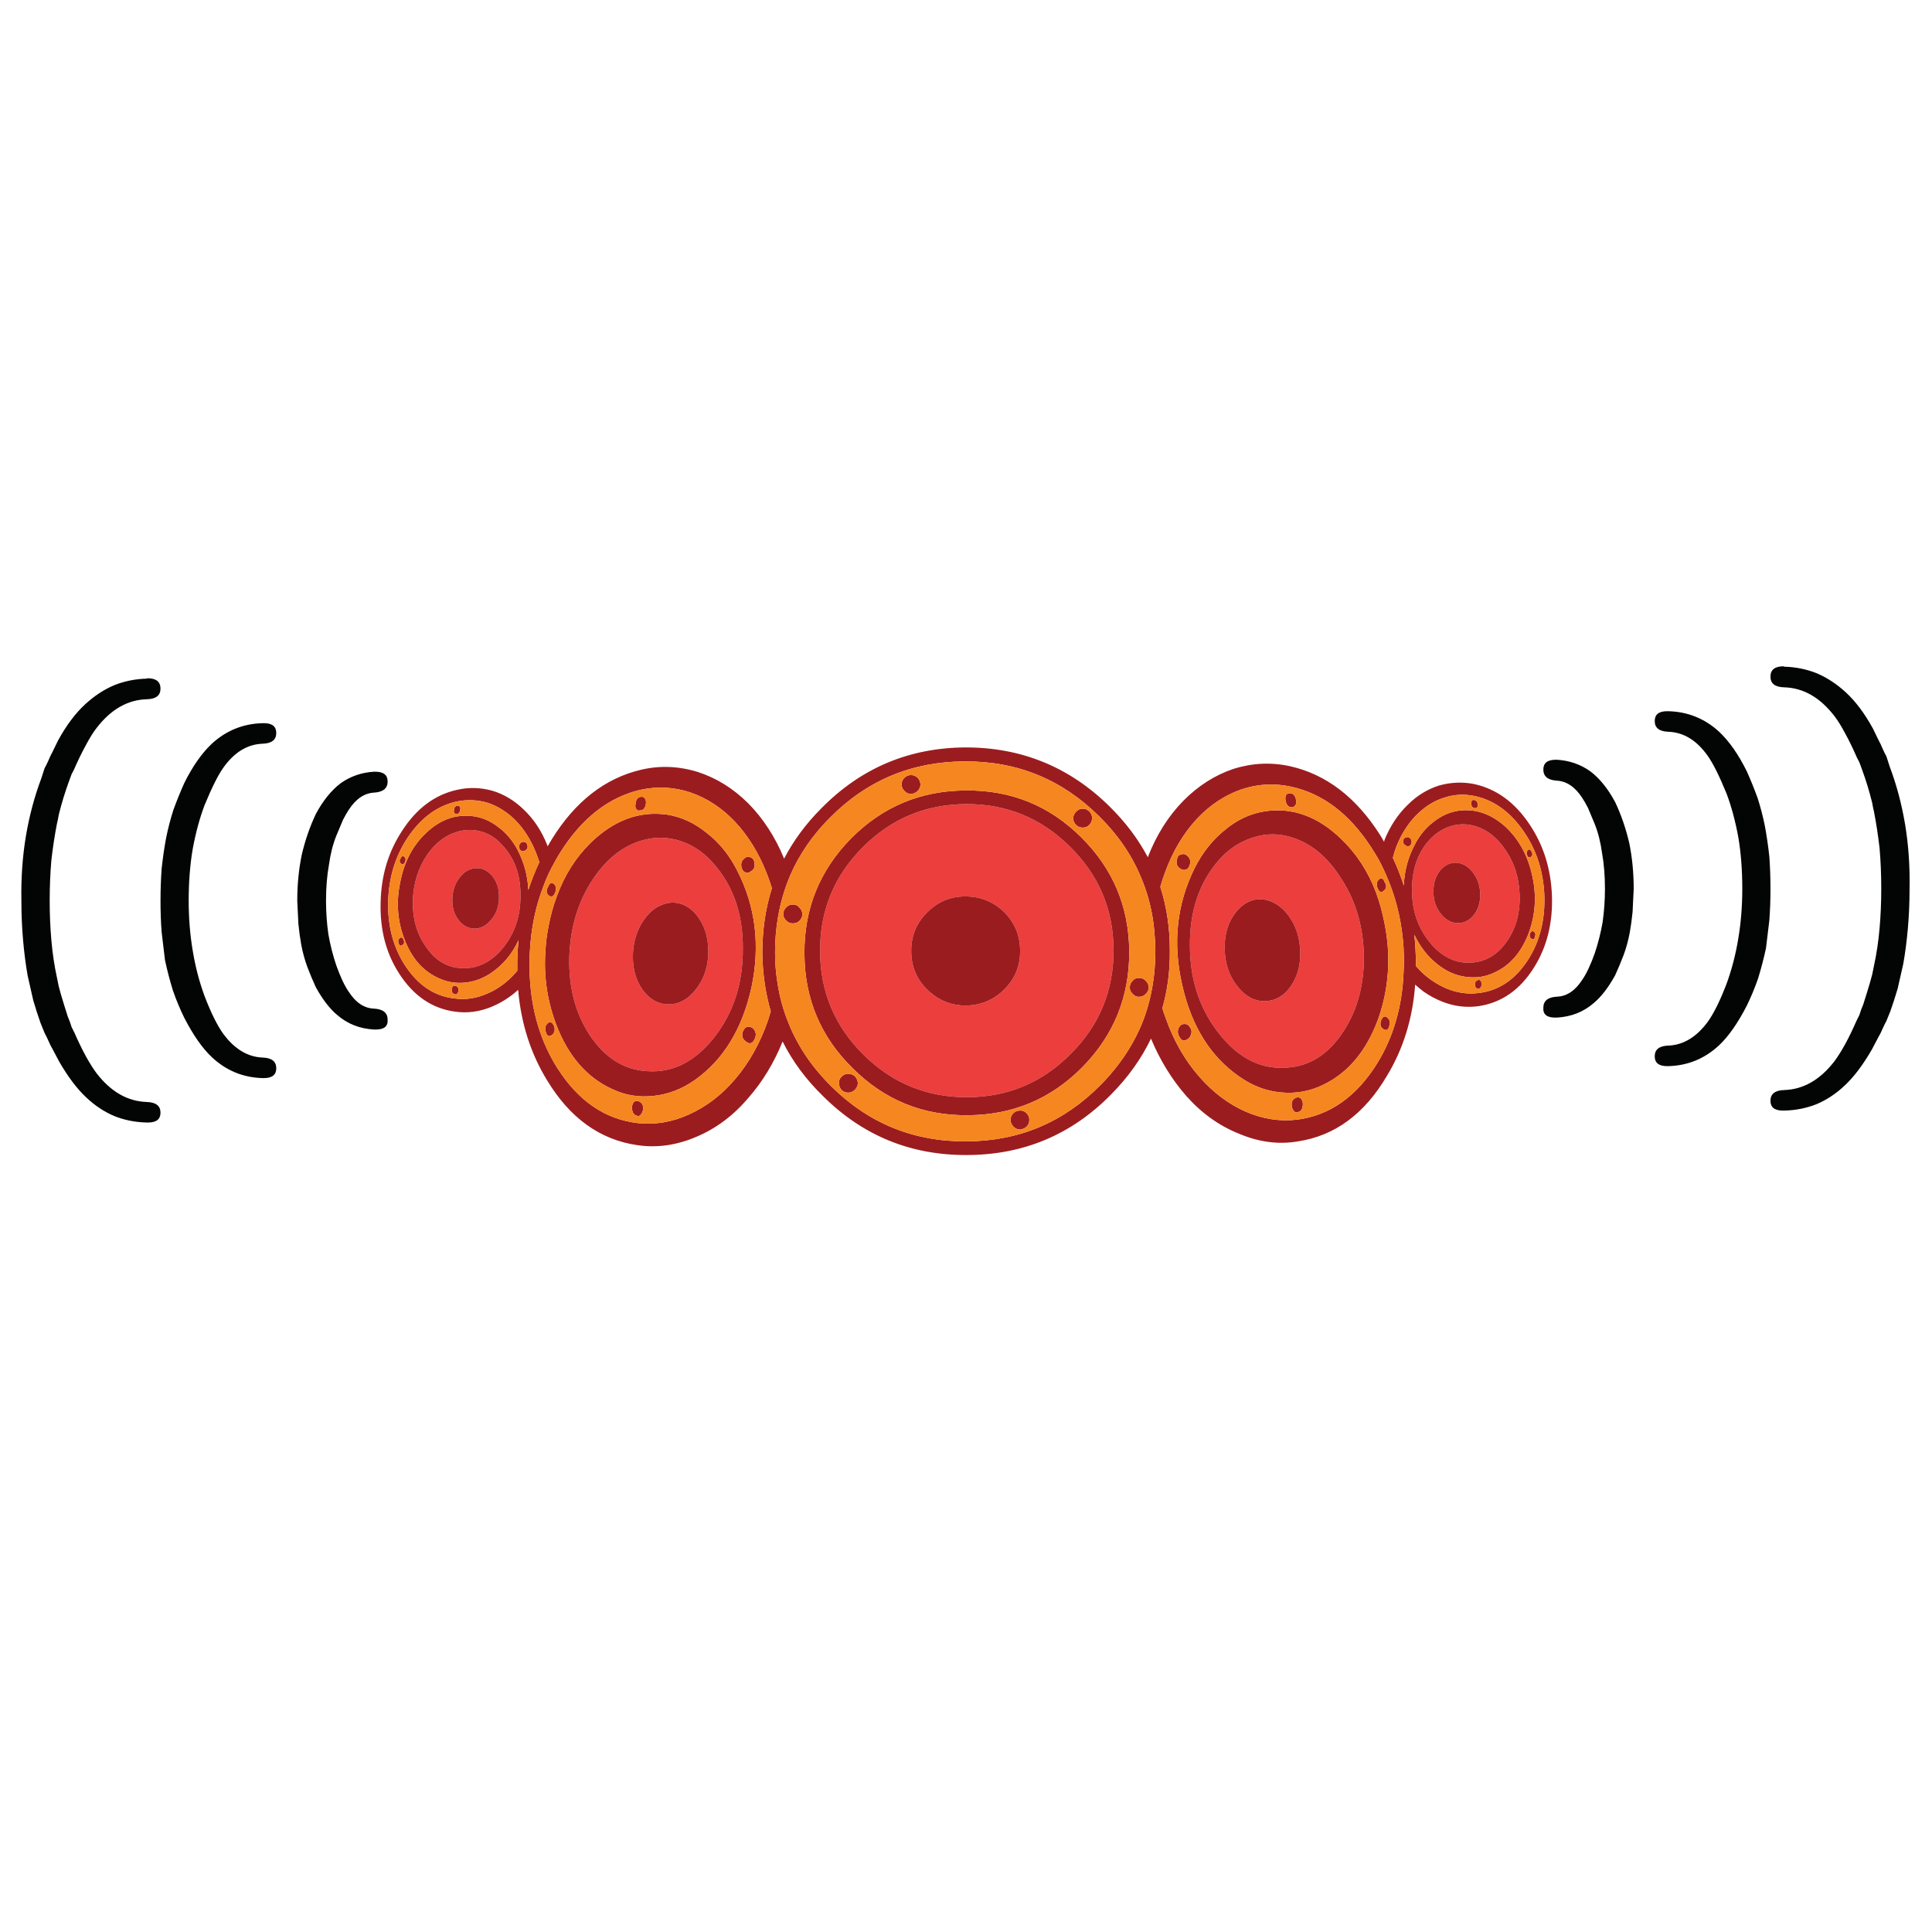 <?xml version="1.0" encoding="utf-8"?>
<!-- Generator: Adobe Illustrator 16.0.0, SVG Export Plug-In . SVG Version: 6.00 Build 0)  -->
<!DOCTYPE svg PUBLIC "-//W3C//DTD SVG 1.1//EN" "http://www.w3.org/Graphics/SVG/1.1/DTD/svg11.dtd">
<svg version="1.1" id="Layer_1" xmlns="http://www.w3.org/2000/svg" xmlns:xlink="http://www.w3.org/1999/xlink" x="0px" y="0px"
	 width="300px" height="300px" viewBox="0 0 300 300" enable-background="new 0 0 300 300" xml:space="preserve">
<g>
	<path fill-rule="evenodd" clip-rule="evenodd" fill="#EB3E3D" d="M76.413,135.992c-0.753-0.87-1.628-1.261-2.624-1.174
		c-1.015,0.116-1.855,0.643-2.522,1.58c-0.657,0.898-1,1.981-1.03,3.247c-0.029,1.285,0.285,2.348,0.942,3.189
		c0.657,0.879,1.483,1.334,2.479,1.363c1.024,0,1.928-0.498,2.71-1.494c0.744-0.928,1.116-2.054,1.116-3.377
		C77.514,138.002,77.157,136.891,76.413,135.992z M77.978,131.208c1.923,2.049,2.87,4.663,2.841,7.842
		c0.029,3.218-0.918,5.982-2.841,8.292c-1.826,2.135-3.943,3.13-6.349,2.986c-2.252-0.097-4.098-1.228-5.538-3.392
		c-1.382-1.981-2.044-4.339-1.986-7.074c0.086-2.706,0.836-5.093,2.247-7.161c1.479-2.106,3.315-3.353,5.509-3.74
		c1.111-0.184,2.223-0.082,3.334,0.305C76.249,129.662,77.176,130.31,77.978,131.208z M100.882,130.223
		c1.807-0.299,3.595-0.107,5.363,0.58c1.711,0.667,3.228,1.763,4.552,3.291c3.063,3.459,4.581,7.861,4.552,13.205
		c0.029,5.469-1.502,10.127-4.595,13.974c-2.947,3.644-6.358,5.33-10.234,5.059c-3.604-0.184-6.595-2.063-8.973-5.639
		c-2.194-3.363-3.242-7.344-3.146-11.944c0.116-4.6,1.319-8.644,3.609-12.133C94.378,133.011,97.335,130.88,100.882,130.223z
		 M150.022,124.859c6.271-0.029,11.635,2.165,16.09,6.581c4.503,4.417,6.771,9.765,6.799,16.047
		c0.028,6.311-2.18,11.688-6.624,16.134c-4.417,4.474-9.766,6.726-16.048,6.755c-6.281,0.029-11.659-2.166-16.133-6.581
		c-4.475-4.417-6.731-9.766-6.77-16.047c-0.028-6.311,2.165-11.688,6.581-16.134C138.343,127.14,143.712,124.888,150.022,124.859z
		 M189.189,133.644c1.324-1.527,2.842-2.624,4.553-3.291c1.738-0.725,3.512-0.952,5.319-0.681c3.575,0.609,6.548,2.715,8.915,6.32
		c2.377,3.45,3.643,7.46,3.798,12.032c0.115,4.629-0.909,8.625-3.073,11.988c-2.311,3.633-5.267,5.557-8.872,5.769
		c-3.885,0.299-7.296-1.339-10.233-4.914c-3.189-3.847-4.799-8.489-4.827-13.93C184.711,141.563,186.184,137.132,189.189,133.644z
		 M226.241,133.962c-1.025-0.058-1.898,0.348-2.625,1.218c-0.714,0.899-1.058,2.01-1.027,3.334c0,1.324,0.391,2.464,1.174,3.42
		c0.744,0.938,1.643,1.407,2.695,1.407c0.996-0.029,1.821-0.483,2.479-1.363c0.639-0.869,0.942-1.932,0.914-3.188
		c-0.039-1.266-0.401-2.348-1.087-3.247C228.067,134.605,227.227,134.078,226.241,133.962z M221.95,130.44
		c0.812-0.899,1.759-1.561,2.841-1.986c1.082-0.415,2.179-0.545,3.29-0.391c2.224,0.357,4.074,1.604,5.553,3.74
		c1.469,2.039,2.247,4.426,2.333,7.161c0.098,2.706-0.531,5.064-1.884,7.074c-1.439,2.136-3.291,3.281-5.552,3.436
		c-2.396,0.173-4.513-0.808-6.35-2.943c-0.425-0.503-0.802-1.024-1.131-1.566c-1.198-1.923-1.797-4.15-1.797-6.682
		c-0.029-2.609,0.57-4.847,1.797-6.711C221.322,131.184,221.621,130.807,221.95,130.44z M200.134,142.254
		c-1.11-1.537-2.464-2.407-4.059-2.61c-1.614-0.125-3.011,0.551-4.189,2.03c-1.198,1.527-1.769,3.416-1.71,5.668
		c0.028,2.232,0.662,4.14,1.898,5.726c1.257,1.623,2.711,2.42,4.363,2.392c1.623-0.059,2.948-0.821,3.972-2.291
		c1.054-1.479,1.552-3.285,1.493-5.421C201.835,145.622,201.245,143.791,200.134,142.254z M109.985,147.748
		c0-2.223-0.584-4.083-1.754-5.581c-1.198-1.479-2.609-2.141-4.233-1.986c-1.595,0.213-2.933,1.097-4.015,2.653
		c-1.083,1.537-1.653,3.373-1.71,5.508c-0.029,2.136,0.479,3.924,1.522,5.364c1.053,1.469,2.392,2.218,4.015,2.246
		c1.653,0,3.097-0.812,4.334-2.435C109.372,151.894,109.985,149.97,109.985,147.748z M158.401,147.617
		c0-2.339-0.827-4.339-2.479-6.001c-1.682-1.614-3.696-2.421-6.045-2.421c-2.309,0-4.291,0.84-5.943,2.522
		c-1.653,1.653-2.465,3.649-2.435,5.987c0,2.348,0.826,4.335,2.478,5.958c1.681,1.652,3.678,2.479,5.987,2.479
		c2.349-0.029,4.35-0.869,6.001-2.522C157.618,151.966,158.43,149.965,158.401,147.617z"/>
	<path fill-rule="evenodd" clip-rule="evenodd" fill="#9B1C1F" d="M62.25,134.093c-0.241-0.242-0.256-0.513-0.043-0.813
		c0.154-0.357,0.353-0.43,0.594-0.217c0.204,0.174,0.232,0.445,0.087,0.812C62.733,134.204,62.521,134.276,62.25,134.093z
		 M70.542,126.207c-0.087-0.116-0.102-0.251-0.043-0.406c0.029-0.455,0.212-0.682,0.551-0.682c0.116-0.029,0.232,0.02,0.348,0.145
		c0.097,0.087,0.116,0.237,0.058,0.449c-0.039,0.445-0.222,0.667-0.551,0.667C70.759,126.42,70.638,126.362,70.542,126.207z
		 M73.789,134.817c0.996-0.086,1.87,0.304,2.624,1.174c0.744,0.899,1.102,2.01,1.073,3.334c0,1.324-0.372,2.45-1.116,3.377
		c-0.783,0.996-1.686,1.494-2.71,1.494c-0.996-0.029-1.822-0.484-2.479-1.363c-0.657-0.841-0.971-1.904-0.942-3.189
		c0.029-1.266,0.373-2.349,1.03-3.247C71.934,135.46,72.774,134.934,73.789,134.817z M75.195,129.266
		c-1.111-0.387-2.223-0.488-3.334-0.305c-2.194,0.387-4.03,1.633-5.509,3.74c-1.411,2.068-2.16,4.455-2.247,7.161
		c-0.058,2.735,0.604,5.093,1.986,7.074c1.439,2.165,3.286,3.295,5.538,3.392c2.406,0.145,4.522-0.851,6.349-2.986
		c1.923-2.31,2.87-5.074,2.841-8.292c0.029-3.179-0.918-5.793-2.841-7.842C77.176,130.31,76.249,129.662,75.195,129.266z
		 M70.948,124.453c-3.034,0.657-5.586,2.532-7.654,5.625c-1.923,2.89-2.933,6.229-3.029,10.017
		c-0.059,3.788,0.831,7.079,2.667,9.871c2.01,3.064,4.595,4.76,7.755,5.088c1.682,0.213,3.334-0.044,4.958-0.769
		c1.652-0.686,3.126-1.769,4.421-3.247c0.087-0.087,0.174-0.188,0.261-0.305c0-0.541,0-1.096,0-1.666
		c0.029-1.054,0.091-2.079,0.188-3.074c-0.995,2.165-2.439,3.88-4.334,5.146c-1.228,0.813-2.532,1.29-3.914,1.436
		c-1.421,0.154-2.759-0.054-4.016-0.623c-2.464-1.054-4.266-3.054-5.407-6.001c-1.111-2.822-1.353-5.765-0.724-8.828
		c0.599-3.218,1.952-5.818,4.059-7.799c2.194-2.078,4.629-2.938,7.306-2.58c1.382,0.184,2.672,0.739,3.871,1.667
		c1.198,0.879,2.189,2.039,2.972,3.479c1.053,2.01,1.623,4.112,1.71,6.306c0.483-1.469,1.053-2.909,1.71-4.32
		c-0.174-0.541-0.367-1.082-0.58-1.623c-0.783-1.923-1.836-3.561-3.161-4.914c-1.256-1.237-2.667-2.126-4.232-2.667
		C74.18,124.197,72.571,124.125,70.948,124.453z M70.991,122.641c1.807-0.416,3.629-0.367,5.465,0.145
		c1.797,0.542,3.421,1.517,4.871,2.928c1.556,1.47,2.769,3.3,3.639,5.494c0.039,0.058,0.058,0.135,0.058,0.232
		c0.232-0.396,0.455-0.773,0.667-1.13c3.634-5.856,8.234-9.446,13.8-10.771c2.909-0.695,5.852-0.589,8.828,0.32
		c2.89,0.927,5.503,2.546,7.842,4.855c2.348,2.377,4.213,5.248,5.595,8.611c1.469-2.822,3.407-5.436,5.813-7.842
		c6.126-6.213,13.549-9.354,22.266-9.423c8.745-0.028,16.229,3.025,22.453,9.162c2.465,2.426,4.446,5.054,5.943,7.886
		c1.324-3.43,3.156-6.344,5.495-8.741c2.318-2.348,4.918-4.005,7.798-4.972c2.947-0.927,5.896-1.063,8.843-0.406
		c5.557,1.266,10.186,4.798,13.887,10.596c0.232,0.367,0.454,0.744,0.667,1.131c0.028-0.087,0.043-0.165,0.043-0.232
		c0.879-2.193,2.098-4.039,3.653-5.537c0.753-0.753,1.564-1.387,2.435-1.898c0.755-0.445,1.552-0.802,2.393-1.073
		c1.836-0.512,3.652-0.589,5.45-0.231c3.46,0.754,6.33,2.841,8.61,6.262c2.165,3.218,3.324,6.915,3.479,11.089
		c0.145,4.213-0.773,7.91-2.755,11.089c-2.164,3.489-5.035,5.504-8.609,6.045c-1.895,0.271-3.774,0.044-5.639-0.681
		c-1.055-0.416-2.03-0.942-2.93-1.58c-0.444-0.328-0.879-0.687-1.305-1.072c-0.387,5.256-1.846,9.973-4.377,14.147
		c-3.479,5.924-8.088,9.32-13.829,10.19c-3.005,0.512-6.039,0.121-9.104-1.175c-3.103-1.228-5.851-3.193-8.248-5.898
		c-2.231-2.553-4.055-5.515-5.465-8.887c-1.498,3.131-3.57,6.03-6.219,8.697c-6.127,6.224-13.563,9.35-22.309,9.379
		c-8.746,0.059-16.211-2.991-22.396-9.146c-2.648-2.58-4.74-5.407-6.277-8.48c-1.352,3.344-3.126,6.263-5.319,8.756
		c-2.339,2.764-5.054,4.788-8.146,6.073c-3.044,1.295-6.083,1.715-9.118,1.262c-5.77-0.842-10.428-4.189-13.974-10.046
		c-2.551-4.146-4.054-8.833-4.508-14.061c-1.256,1.14-2.653,2.023-4.189,2.652c-1.855,0.754-3.73,0.996-5.625,0.725
		c-3.547-0.483-6.431-2.45-8.654-5.899c-2.049-3.16-3.01-6.857-2.885-11.089c0.087-4.146,1.199-7.842,3.334-11.089
		C64.69,125.516,67.542,123.395,70.991,122.641z M80.689,131.846c-0.184-0.426-0.092-0.774,0.275-1.043
		c0.145-0.087,0.31-0.102,0.493-0.044c0.184,0.029,0.304,0.121,0.363,0.275c0.212,0.473,0.121,0.816-0.276,1.029
		c-0.145,0.126-0.309,0.154-0.493,0.087C80.868,132.093,80.747,131.991,80.689,131.846z M87.096,132.208
		c-0.425,0.657-0.816,1.334-1.174,2.029c-0.599,1.073-1.111,2.198-1.537,3.377c-1.228,3.15-1.933,6.576-2.116,10.277
		c-0.029,0.387-0.043,0.778-0.043,1.175c-0.029,0.898-0.015,1.783,0.043,2.651c0.271,5.316,1.681,10.003,4.233,14.062
		c3.247,5.142,7.412,8.012,12.495,8.61c2.726,0.3,5.397-0.149,8.016-1.348c2.677-1.207,5.049-3.024,7.118-5.451
		c2.194-2.561,3.909-5.628,5.146-9.205c0.145-0.444,0.281-0.894,0.406-1.348c-0.84-2.889-1.275-5.938-1.304-9.146
		c0-3.517,0.493-6.837,1.479-9.958c-0.213-0.725-0.454-1.435-0.725-2.131c-1.256-3.276-2.952-6.04-5.088-8.292
		c-2.01-2.097-4.295-3.585-6.856-4.464c-2.551-0.841-5.131-0.976-7.74-0.406C94.546,123.791,90.43,126.98,87.096,132.208z
		 M99.577,123.728c0.213-0.028,0.392,0.048,0.537,0.232c0.155,0.174,0.218,0.445,0.188,0.812c-0.097,0.715-0.416,1.073-0.957,1.073
		c-0.203,0.058-0.382-0.015-0.537-0.217c-0.145-0.184-0.188-0.426-0.13-0.725C98.736,124.149,99.036,123.757,99.577,123.728z
		 M100.882,130.223c-3.547,0.657-6.504,2.788-8.872,6.392c-2.29,3.489-3.493,7.533-3.609,12.133
		c-0.097,4.601,0.952,8.581,3.146,11.944c2.377,3.576,5.368,5.455,8.973,5.639c3.875,0.271,7.287-1.415,10.234-5.059
		c3.093-3.847,4.625-8.505,4.595-13.974c0.029-5.344-1.488-9.746-4.552-13.205c-1.324-1.527-2.841-2.624-4.552-3.291
		C104.477,130.116,102.688,129.923,100.882,130.223z M114.493,135.223c2.822,5.528,3.561,11.524,2.218,17.99
		c-1.421,6.514-4.368,11.35-8.842,14.51c-1.981,1.382-4.083,2.194-6.306,2.437c-2.319,0.27-4.484-0.078-6.494-1.045
		c-3.962-1.798-6.876-5.175-8.741-10.133c-1.382-3.701-1.923-7.518-1.623-11.451c0.058-1.169,0.207-2.358,0.449-3.566
		c0.299-1.682,0.734-3.271,1.305-4.769c1.169-3.247,2.913-6.016,5.233-8.306c3.604-3.508,7.538-4.977,11.799-4.407
		c2.232,0.329,4.31,1.276,6.233,2.841C111.676,130.822,113.266,132.788,114.493,135.223z M116.566,135.311
		c-0.241,0.213-0.498,0.275-0.769,0.188c-0.299-0.126-0.493-0.324-0.58-0.595c-0.271-0.715-0.106-1.285,0.493-1.71
		c0.212-0.155,0.469-0.184,0.768-0.087c0.271,0.058,0.464,0.223,0.58,0.493C117.329,134.441,117.165,135.011,116.566,135.311z
		 M140.412,120.8c0.299-0.3,0.647-0.449,1.043-0.449c0.386,0,0.729,0.135,1.029,0.406c0.271,0.299,0.42,0.643,0.449,1.029
		c0,0.396-0.15,0.745-0.449,1.043c-0.271,0.271-0.613,0.421-1.029,0.45c-0.396,0-0.729-0.149-1-0.45
		c-0.3-0.27-0.449-0.618-0.449-1.043C140.005,121.399,140.141,121.07,140.412,120.8z M149.747,118.234
		c-8.175,0.029-15.134,2.943-20.874,8.741c-2.706,2.706-4.764,5.697-6.175,8.973c-0.87,2.039-1.498,4.184-1.885,6.436
		c-0.309,1.778-0.463,3.615-0.463,5.508c0,1.595,0.121,3.142,0.362,4.639c0.338,2.281,0.942,4.46,1.812,6.538
		c1.44,3.518,3.634,6.73,6.582,9.64c5.798,5.74,12.785,8.58,20.96,8.523c8.138-0.029,15.076-2.942,20.816-8.741
		c3.063-3.103,5.306-6.527,6.726-10.277c0.87-2.377,1.426-4.885,1.667-7.524c0.087-1.024,0.131-2.063,0.131-3.116
		c-0.029-1.382-0.121-2.735-0.275-4.059c-0.329-2.58-0.991-5.03-1.986-7.349c-1.439-3.45-3.6-6.59-6.479-9.422
		C164.866,121.003,157.894,118.167,149.747,118.234z M149.964,122.743c7.007-0.068,12.974,2.348,17.902,7.247
		c4.958,4.9,7.451,10.833,7.479,17.801c0.03,6.978-2.392,12.944-7.262,17.902c-4.89,4.958-10.838,7.451-17.845,7.48
		c-6.967,0.058-12.916-2.378-17.844-7.306c-4.958-4.862-7.451-10.781-7.48-17.758c-0.068-6.967,2.348-12.944,7.248-17.931
		C137.063,125.25,142.997,122.771,149.964,122.743z M150.022,124.859c-6.311,0.029-11.68,2.281-16.105,6.755
		c-4.417,4.445-6.609,9.823-6.581,16.134c0.039,6.281,2.295,11.63,6.77,16.047c4.474,4.415,9.852,6.61,16.133,6.581
		c6.282-0.029,11.631-2.281,16.048-6.755c4.444-4.446,6.652-9.823,6.624-16.134c-0.028-6.282-2.296-11.63-6.799-16.047
		C161.657,127.023,156.294,124.83,150.022,124.859z M169.576,127.019c0,0.425-0.135,0.773-0.405,1.043
		c-0.271,0.3-0.614,0.45-1.028,0.45c-0.397,0-0.745-0.136-1.045-0.406c-0.3-0.299-0.449-0.647-0.449-1.044
		c0-0.386,0.149-0.729,0.449-1.029c0.3-0.309,0.647-0.464,1.045-0.464c0.386,0,0.729,0.155,1.028,0.464
		C169.441,126.304,169.576,126.632,169.576,127.019z M190.219,128.86c1.895-1.585,3.968-2.546,6.219-2.884
		c4.271-0.629,8.209,0.802,11.814,4.291c2.377,2.28,4.18,5.044,5.406,8.292c0.542,1.469,0.977,3.029,1.305,4.682
		c0.242,1.208,0.411,2.382,0.508,3.522c0.329,3.962-0.169,7.809-1.493,11.539c-1.836,4.957-4.706,8.354-8.61,10.19
		c-2.04,0.985-4.218,1.362-6.538,1.131c-2.223-0.213-4.324-1.01-6.306-2.393c-4.541-3.102-7.532-7.895-8.973-14.379
		c-1.469-6.437-0.821-12.448,1.942-18.033C186.72,132.382,188.296,130.396,190.219,128.86z M184.131,135.035
		c-0.3,0.096-0.57,0.053-0.812-0.131c-0.6-0.329-0.765-0.898-0.493-1.71c0.097-0.3,0.28-0.464,0.551-0.493
		c0.3-0.125,0.57-0.111,0.812,0.044c0.629,0.454,0.793,1.024,0.493,1.71C184.585,134.754,184.401,134.948,184.131,135.035z
		 M189.189,133.644c-3.006,3.488-4.479,7.919-4.421,13.292c0.028,5.441,1.638,10.083,4.827,13.93
		c2.938,3.575,6.349,5.213,10.233,4.914c3.605-0.212,6.562-2.136,8.872-5.769c2.164-3.363,3.188-7.359,3.073-11.988
		c-0.155-4.571-1.421-8.582-3.798-12.032c-2.367-3.604-5.34-5.711-8.915-6.32c-1.808-0.271-3.581-0.044-5.319,0.681
		C192.031,131.02,190.514,132.116,189.189,133.644z M185.898,127.105c-2.135,2.291-3.803,5.089-5,8.394
		c-0.271,0.715-0.513,1.449-0.726,2.203c0.986,3.063,1.479,6.34,1.479,9.829c0.039,3.179-0.348,6.185-1.159,9.015
		c0.146,0.513,0.31,1.006,0.493,1.479c1.256,3.576,3.015,6.646,5.276,9.205c2.097,2.397,4.469,4.185,7.117,5.363
		c2.677,1.17,5.368,1.59,8.074,1.262c5.073-0.666,9.219-3.6,12.438-8.799c2.493-4.078,3.846-8.765,4.059-14.061
		c0.059-0.899,0.072-1.797,0.044-2.696c-0.029-0.367-0.044-0.744-0.044-1.13c-0.241-3.663-0.995-7.074-2.262-10.234
		c-0.482-1.198-1.009-2.338-1.579-3.42c-0.388-0.667-0.793-1.329-1.218-1.986c-3.392-5.199-7.538-8.326-12.438-9.378
		c-2.61-0.57-5.194-0.42-7.756,0.449C190.146,123.506,187.88,125.009,185.898,127.105z M217.949,130.31
		c0.087-0.155,0.203-0.246,0.348-0.275c0.184-0.059,0.354-0.059,0.508,0c0.387,0.271,0.487,0.619,0.305,1.043
		c-0.059,0.145-0.174,0.251-0.349,0.319c-0.154,0.058-0.309,0.023-0.464-0.102C217.911,131.121,217.795,130.792,217.949,130.31z
		 M200.583,125.352c-0.541,0-0.869-0.392-0.985-1.174c-0.029-0.328,0.014-0.585,0.13-0.769c0.155-0.173,0.354-0.247,0.595-0.217
		c0.512,0,0.827,0.373,0.942,1.116c0.058,0.31,0.014,0.551-0.131,0.725C200.979,125.274,200.796,125.381,200.583,125.352z
		 M216.282,133.194c0.657,1.411,1.228,2.855,1.711,4.334c0.057-2.232,0.628-4.368,1.71-6.407c0.387-0.754,0.836-1.43,1.348-2.029
		c0.483-0.57,1.01-1.068,1.58-1.493c1.17-0.927,2.446-1.498,3.827-1.71c2.647-0.358,5.098,0.483,7.35,2.522
		c2.107,1.99,3.488,4.562,4.146,7.711c0.668,3.064,0.46,6.025-0.623,8.886c-1.141,2.938-2.914,4.947-5.32,6.03
		c-1.294,0.609-2.647,0.837-4.059,0.681c-1.382-0.115-2.691-0.579-3.929-1.391c-1.169-0.783-2.159-1.716-2.972-2.797
		c-0.541-0.725-1.019-1.522-1.435-2.392c0.115,1.024,0.188,2.077,0.218,3.159c0.028,0.57,0.043,1.14,0.043,1.711
		c0.067,0.086,0.16,0.193,0.275,0.319c0.271,0.299,0.57,0.6,0.898,0.898c1.083,0.957,2.257,1.706,3.523,2.247
		c1.652,0.696,3.319,0.938,5.001,0.725c3.15-0.357,5.721-2.087,7.711-5.189c1.798-2.822,2.639-6.126,2.523-9.915
		c-0.156-3.778-1.209-7.083-3.16-9.915c-2.107-3.092-4.679-4.953-7.713-5.581c-1.623-0.338-3.228-0.237-4.812,0.305
		c-1.112,0.367-2.137,0.923-3.074,1.667c-0.386,0.309-0.763,0.643-1.13,1c-1.314,1.353-2.349,2.991-3.102,4.914
		C216.606,132.053,216.427,132.624,216.282,133.194z M229.386,125.352c-0.087,0.116-0.202,0.159-0.347,0.13
		c-0.339,0-0.537-0.208-0.596-0.624c-0.028-0.212,0-0.376,0.088-0.493c0.067-0.125,0.174-0.173,0.318-0.145
		c0.328,0,0.542,0.227,0.639,0.681C229.488,125.086,229.454,125.236,229.386,125.352z M221.051,131.571
		c-1.227,1.865-1.826,4.102-1.797,6.711c0,2.532,0.599,4.759,1.797,6.682c0.329,0.542,0.706,1.063,1.131,1.566
		c1.837,2.135,3.953,3.116,6.35,2.943c2.261-0.155,4.112-1.3,5.552-3.436c1.353-2.01,1.981-4.368,1.884-7.074
		c-0.086-2.735-0.864-5.122-2.333-7.161c-1.479-2.136-3.329-3.383-5.553-3.74c-1.111-0.154-2.208-0.024-3.29,0.391
		c-1.082,0.426-2.029,1.087-2.841,1.986C221.621,130.807,221.322,131.184,221.051,131.571z M201.352,170.419
		c0.512-0.116,0.831,0.188,0.956,0.913c0,0.812-0.255,1.261-0.768,1.349c-0.213,0.116-0.411,0.072-0.594-0.131
		c-0.175-0.184-0.295-0.439-0.363-0.769C200.497,171.057,200.752,170.603,201.352,170.419z M215.731,159.286
		c-0.145,0.609-0.43,0.793-0.855,0.551c-0.483-0.271-0.632-0.705-0.449-1.304c0.241-0.639,0.541-0.837,0.898-0.595
		C215.78,158.267,215.915,158.716,215.731,159.286z M200.134,142.254c1.111,1.537,1.701,3.368,1.769,5.494
		c0.059,2.136-0.439,3.942-1.493,5.421c-1.023,1.47-2.349,2.232-3.972,2.291c-1.652,0.028-3.106-0.769-4.363-2.392
		c-1.236-1.586-1.87-3.494-1.898-5.726c-0.059-2.252,0.512-4.141,1.71-5.668c1.179-1.479,2.575-2.155,4.189-2.03
		C197.67,139.848,199.023,140.718,200.134,142.254z M214.92,138.282c-0.416,0.367-0.745,0.266-0.986-0.304
		c-0.241-0.57-0.197-1.025,0.131-1.363c0.396-0.386,0.711-0.266,0.942,0.363C215.345,137.49,215.315,137.924,214.92,138.282z
		 M229.531,152.169c0.299-0.058,0.479,0.121,0.537,0.536c0,0.484-0.15,0.754-0.449,0.813c-0.116,0.067-0.238,0.039-0.362-0.087
		c-0.117-0.088-0.189-0.238-0.218-0.449C228.971,152.565,229.135,152.294,229.531,152.169z M237.866,145.819
		c-0.3-0.183-0.405-0.453-0.318-0.811c0.154-0.367,0.353-0.488,0.594-0.362c0.271,0.173,0.344,0.444,0.218,0.812
		C238.272,145.815,238.107,145.936,237.866,145.819z M237.229,132.02c0.212-0.213,0.411-0.135,0.595,0.232
		c0.184,0.3,0.154,0.57-0.088,0.812c-0.241,0.174-0.439,0.097-0.594-0.232C236.996,132.503,237.026,132.232,237.229,132.02z
		 M223.616,135.18c0.727-0.87,1.6-1.276,2.625-1.218c0.985,0.116,1.826,0.643,2.522,1.58c0.686,0.899,1.048,1.981,1.087,3.247
		c0.028,1.256-0.275,2.319-0.914,3.188c-0.657,0.88-1.482,1.334-2.479,1.363c-1.053,0-1.951-0.469-2.695-1.407
		c-0.783-0.957-1.174-2.097-1.174-3.42C222.559,137.19,222.902,136.079,223.616,135.18z M177.912,152.3
		c0.299,0.271,0.449,0.618,0.449,1.043c0,0.387-0.15,0.715-0.449,0.986c-0.271,0.299-0.6,0.449-0.985,0.449c-0.088,0-0.18,0-0.275,0
		c-0.3-0.059-0.557-0.208-0.77-0.449c-0.299-0.271-0.449-0.6-0.449-0.986c0-0.425,0.15-0.772,0.449-1.043
		c0.068-0.116,0.16-0.203,0.276-0.261c0.212-0.126,0.453-0.189,0.725-0.189C177.299,151.85,177.641,152,177.912,152.3z
		 M184.594,161.229c-0.637,0.511-1.12,0.438-1.448-0.218c-0.388-0.667-0.329-1.271,0.174-1.812c0.241-0.175,0.512-0.233,0.812-0.175
		c0.271,0.029,0.483,0.193,0.638,0.493c0.213,0.241,0.29,0.542,0.231,0.898C184.933,160.746,184.797,161.016,184.594,161.229z
		 M158.401,147.617c0.028,2.348-0.783,4.349-2.437,6.001c-1.651,1.653-3.652,2.493-6.001,2.522c-2.309,0-4.306-0.826-5.987-2.479
		c-1.652-1.623-2.478-3.61-2.478-5.958c-0.03-2.338,0.782-4.334,2.435-5.987c1.652-1.682,3.634-2.522,5.943-2.522
		c2.349,0,4.363,0.807,6.045,2.421C157.574,143.278,158.401,145.278,158.401,147.617z M158.401,175.392
		c-0.397,0-0.744-0.154-1.045-0.464c-0.27-0.271-0.421-0.614-0.449-1.03c0-0.396,0.15-0.744,0.449-1.043
		c0.271-0.271,0.619-0.405,1.045-0.405c0.386-0.03,0.715,0.105,0.985,0.405c0.299,0.271,0.449,0.618,0.449,1.043
		c0,0.388-0.135,0.73-0.405,1.03C159.131,175.197,158.787,175.354,158.401,175.392z M122.118,142.979
		c-0.329-0.299-0.493-0.647-0.493-1.044c0-0.386,0.15-0.729,0.45-1.029c0.271-0.3,0.613-0.449,1.029-0.449
		c0.3,0,0.556,0.072,0.769,0.217c0.086,0.058,0.164,0.135,0.231,0.232c0.3,0.271,0.464,0.614,0.493,1.029
		c0,0.368-0.135,0.701-0.406,1c-0.029,0-0.044,0.015-0.044,0.043c-0.271,0.271-0.618,0.406-1.043,0.406
		C122.717,143.384,122.388,143.249,122.118,142.979z M109.985,147.748c0,2.222-0.613,4.146-1.841,5.77
		c-1.237,1.623-2.682,2.435-4.334,2.435c-1.624-0.028-2.962-0.777-4.015-2.246c-1.043-1.44-1.551-3.228-1.522-5.364
		c0.058-2.135,0.628-3.972,1.71-5.508c1.083-1.556,2.42-2.44,4.015-2.653c1.624-0.154,3.035,0.508,4.233,1.986
		C109.4,143.665,109.985,145.525,109.985,147.748z M117.117,161.46c-0.338,0.658-0.807,0.716-1.406,0.175
		c-0.242-0.184-0.392-0.439-0.45-0.769c-0.029-0.387,0.048-0.7,0.232-0.942c0.116-0.271,0.324-0.434,0.624-0.492
		c0.271-0.029,0.526,0.044,0.768,0.218C117.426,160.161,117.503,160.765,117.117,161.46z M133.207,168.172
		c0,0.387-0.149,0.734-0.45,1.045c-0.309,0.299-0.657,0.449-1.043,0.449c-0.386,0-0.729-0.136-1.029-0.406
		c-0.27-0.3-0.406-0.647-0.406-1.044c-0.039-0.416,0.097-0.759,0.406-1.029c0.271-0.299,0.613-0.449,1.029-0.449
		c0.387,0,0.734,0.13,1.043,0.392C133.028,167.438,133.178,167.786,133.207,168.172z M86.183,138.645
		c-0.231,0.57-0.56,0.706-0.985,0.406c-0.387-0.387-0.416-0.836-0.087-1.348c0.241-0.628,0.556-0.763,0.942-0.406
		C86.381,137.625,86.424,138.074,86.183,138.645z M84.748,160.199c-0.184-0.57-0.063-1.024,0.363-1.362
		c0.386-0.242,0.7-0.058,0.942,0.551c0.184,0.629,0.034,1.092-0.449,1.392C85.178,161.021,84.893,160.828,84.748,160.199z
		 M62.438,146.762c-0.241,0.184-0.425,0.078-0.551-0.318c-0.116-0.329-0.039-0.6,0.232-0.812c0.241-0.146,0.435-0.024,0.58,0.362
		C62.825,146.351,62.738,146.608,62.438,146.762z M70.643,154.373c-0.338-0.03-0.507-0.281-0.507-0.755
		c0.068-0.426,0.251-0.608,0.551-0.55c0.386,0.096,0.551,0.367,0.493,0.812c-0.029,0.184-0.106,0.333-0.232,0.449
		C70.86,154.425,70.759,154.44,70.643,154.373z M99.852,172.318c-0.067,0.329-0.188,0.585-0.362,0.768
		c-0.183,0.213-0.367,0.271-0.55,0.175c-0.542-0.116-0.813-0.565-0.813-1.349c0.097-0.725,0.401-1.039,0.914-0.941
		C99.668,171.144,99.939,171.594,99.852,172.318z"/>
	<path fill-rule="evenodd" clip-rule="evenodd" fill="#F6861F" d="M81.051,132.15c0.184,0.067,0.348,0.039,0.493-0.087
		c0.396-0.213,0.488-0.556,0.276-1.029c-0.059-0.154-0.179-0.247-0.363-0.275c-0.184-0.058-0.348-0.043-0.493,0.044
		c-0.367,0.27-0.458,0.618-0.275,1.043C80.747,131.991,80.868,132.093,81.051,132.15z M71.455,125.714
		c0.058-0.212,0.039-0.362-0.058-0.449c-0.116-0.125-0.231-0.174-0.348-0.145c-0.338,0-0.522,0.227-0.551,0.682
		c-0.058,0.155-0.044,0.29,0.043,0.406c0.096,0.155,0.217,0.213,0.362,0.174C71.233,126.381,71.417,126.159,71.455,125.714z
		 M70.948,124.453c1.624-0.329,3.232-0.256,4.827,0.217c1.565,0.542,2.977,1.43,4.232,2.667c1.324,1.353,2.377,2.991,3.161,4.914
		c0.212,0.541,0.406,1.083,0.58,1.623c-0.657,1.411-1.228,2.851-1.71,4.32c-0.087-2.194-0.657-4.296-1.71-6.306
		c-0.783-1.439-1.773-2.599-2.972-3.479c-1.198-0.928-2.488-1.483-3.871-1.667c-2.677-0.357-5.112,0.502-7.306,2.58
		c-2.107,1.981-3.459,4.581-4.059,7.799c-0.628,3.063-0.387,6.006,0.724,8.828c1.141,2.947,2.943,4.947,5.407,6.001
		c1.256,0.569,2.595,0.777,4.016,0.623c1.381-0.146,2.686-0.623,3.914-1.436c1.895-1.266,3.339-2.981,4.334-5.146
		c-0.097,0.995-0.159,2.02-0.188,3.074c0,0.57,0,1.125,0,1.666c-0.087,0.117-0.174,0.218-0.261,0.305
		c-1.294,1.479-2.769,2.562-4.421,3.247c-1.624,0.725-3.276,0.981-4.958,0.769c-3.161-0.328-5.745-2.024-7.755-5.088
		c-1.836-2.792-2.726-6.083-2.667-9.871c0.097-3.788,1.106-7.127,3.029-10.017C65.362,126.985,67.914,125.11,70.948,124.453z
		 M62.207,133.281c-0.213,0.3-0.198,0.57,0.043,0.813c0.271,0.183,0.483,0.111,0.638-0.218c0.145-0.367,0.116-0.637-0.087-0.812
		C62.56,132.851,62.361,132.924,62.207,133.281z M87.096,132.208c3.334-5.229,7.45-8.417,12.351-9.567
		c2.609-0.57,5.189-0.435,7.74,0.406c2.561,0.879,4.846,2.368,6.856,4.464c2.136,2.251,3.832,5.016,5.088,8.292
		c0.271,0.696,0.512,1.406,0.725,2.131c-0.986,3.122-1.479,6.441-1.479,9.958c0.029,3.209,0.464,6.258,1.304,9.146
		c-0.125,0.454-0.261,0.903-0.406,1.348c-1.237,3.577-2.952,6.645-5.146,9.205c-2.068,2.427-4.44,4.244-7.118,5.451
		c-2.619,1.198-5.291,1.647-8.016,1.348c-5.083-0.599-9.248-3.469-12.495-8.61c-2.552-4.059-3.962-8.745-4.233-14.062
		c-0.058-0.869-0.073-1.753-0.043-2.651c0-0.396,0.014-0.788,0.043-1.175c0.184-3.701,0.889-7.127,2.116-10.277
		c0.425-1.179,0.938-2.305,1.537-3.377C86.28,133.542,86.671,132.865,87.096,132.208z M140.412,120.8
		c-0.271,0.27-0.406,0.599-0.406,0.985c0,0.425,0.149,0.773,0.449,1.043c0.271,0.3,0.604,0.45,1,0.45
		c0.416-0.029,0.758-0.179,1.029-0.45c0.299-0.299,0.449-0.647,0.449-1.043c-0.029-0.386-0.179-0.729-0.449-1.029
		c-0.3-0.271-0.643-0.406-1.029-0.406C141.059,120.351,140.711,120.5,140.412,120.8z M116.566,135.311
		c0.599-0.3,0.763-0.87,0.493-1.711c-0.116-0.27-0.31-0.435-0.58-0.493c-0.299-0.096-0.556-0.067-0.768,0.087
		c-0.599,0.425-0.764,0.995-0.493,1.71c0.087,0.271,0.28,0.469,0.58,0.595C116.068,135.586,116.325,135.523,116.566,135.311z
		 M114.493,135.223c-1.228-2.435-2.817-4.401-4.77-5.899c-1.923-1.565-4-2.512-6.233-2.841c-4.262-0.57-8.195,0.899-11.799,4.407
		c-2.32,2.291-4.063,5.059-5.233,8.306c-0.57,1.498-1.005,3.087-1.305,4.769c-0.242,1.208-0.392,2.397-0.449,3.566
		c-0.3,3.933,0.241,7.75,1.623,11.451c1.865,4.958,4.779,8.335,8.741,10.133c2.01,0.967,4.175,1.314,6.494,1.045
		c2.223-0.242,4.324-1.055,6.306-2.437c4.474-3.16,7.421-7.996,8.842-14.51C118.054,146.748,117.315,140.751,114.493,135.223z
		 M99.577,123.728c-0.541,0.029-0.84,0.421-0.898,1.174c-0.058,0.299-0.015,0.542,0.13,0.725c0.154,0.203,0.333,0.275,0.537,0.217
		c0.541,0,0.86-0.357,0.957-1.073c0.029-0.367-0.034-0.638-0.188-0.812C99.968,123.776,99.79,123.7,99.577,123.728z
		 M149.747,118.234c8.147-0.068,15.12,2.769,20.917,8.509c2.88,2.832,5.04,5.972,6.479,9.422c0.995,2.319,1.657,4.77,1.986,7.349
		c0.154,1.324,0.246,2.677,0.275,4.059c0,1.053-0.044,2.092-0.131,3.116c-0.241,2.639-0.797,5.147-1.667,7.524
		c-1.42,3.75-3.662,7.175-6.726,10.277c-5.74,5.799-12.679,8.712-20.816,8.741c-8.175,0.057-15.163-2.783-20.96-8.523
		c-2.948-2.909-5.142-6.122-6.582-9.64c-0.87-2.078-1.474-4.257-1.812-6.538c-0.242-1.497-0.362-3.044-0.362-4.639
		c0-1.894,0.154-3.73,0.463-5.508c0.387-2.252,1.015-4.397,1.885-6.436c1.411-3.276,3.469-6.267,6.175-8.973
		C134.613,121.177,141.571,118.264,149.747,118.234z M169.576,127.019c0-0.387-0.135-0.715-0.405-0.986
		c-0.299-0.309-0.643-0.464-1.028-0.464c-0.397,0-0.745,0.155-1.045,0.464c-0.3,0.299-0.449,0.643-0.449,1.029
		c0,0.396,0.149,0.745,0.449,1.044c0.3,0.271,0.647,0.406,1.045,0.406c0.414,0,0.758-0.15,1.028-0.45
		C169.441,127.792,169.576,127.444,169.576,127.019z M149.964,122.743c-6.967,0.028-12.901,2.507-17.801,7.436
		c-4.899,4.987-7.315,10.964-7.248,17.931c0.029,6.977,2.522,12.896,7.48,17.758c4.928,4.928,10.876,7.363,17.844,7.306
		c7.007-0.029,12.955-2.522,17.845-7.48c4.87-4.958,7.292-10.925,7.262-17.902c-0.028-6.967-2.521-12.901-7.479-17.801
		C162.938,125.091,156.971,122.675,149.964,122.743z M184.682,134.455c0.3-0.686,0.136-1.256-0.493-1.71
		c-0.241-0.155-0.512-0.169-0.812-0.044c-0.271,0.029-0.454,0.193-0.551,0.493c-0.271,0.812-0.106,1.381,0.493,1.71
		c0.241,0.184,0.512,0.227,0.812,0.131C184.401,134.948,184.585,134.754,184.682,134.455z M190.219,128.86
		c-1.923,1.536-3.499,3.522-4.726,5.958c-2.764,5.585-3.411,11.596-1.942,18.033c1.44,6.484,4.432,11.277,8.973,14.379
		c1.981,1.383,4.083,2.18,6.306,2.393c2.32,0.231,4.498-0.146,6.538-1.131c3.904-1.837,6.774-5.233,8.61-10.19
		c1.324-3.73,1.822-7.577,1.493-11.539c-0.097-1.14-0.266-2.314-0.508-3.522c-0.328-1.653-0.763-3.213-1.305-4.682
		c-1.227-3.247-3.029-6.011-5.406-8.292c-3.605-3.489-7.543-4.919-11.814-4.291C194.187,126.313,192.113,127.275,190.219,128.86z
		 M185.898,127.105c1.981-2.097,4.248-3.6,6.799-4.508c2.562-0.87,5.146-1.02,7.756-0.449c4.899,1.053,9.046,4.179,12.438,9.378
		c0.425,0.658,0.83,1.319,1.218,1.986c0.57,1.082,1.097,2.222,1.579,3.42c1.267,3.161,2.021,6.572,2.262,10.234
		c0,0.387,0.015,0.763,0.044,1.13c0.028,0.899,0.015,1.797-0.044,2.696c-0.213,5.296-1.565,9.983-4.059,14.061
		c-3.219,5.199-7.364,8.133-12.438,8.799c-2.706,0.328-5.397-0.092-8.074-1.262c-2.648-1.179-5.021-2.966-7.117-5.363
		c-2.262-2.56-4.021-5.629-5.276-9.205c-0.184-0.473-0.348-0.966-0.493-1.479c0.812-2.83,1.198-5.836,1.159-9.015
		c0-3.489-0.492-6.765-1.479-9.829c0.213-0.754,0.454-1.488,0.726-2.203C182.096,132.194,183.764,129.396,185.898,127.105z
		 M201.134,125.033c0.145-0.174,0.188-0.416,0.131-0.725c-0.115-0.744-0.431-1.116-0.942-1.116
		c-0.241-0.029-0.439,0.044-0.595,0.217c-0.116,0.184-0.159,0.44-0.13,0.769c0.116,0.783,0.444,1.174,0.985,1.174
		C200.796,125.381,200.979,125.274,201.134,125.033z M216.282,133.194c0.145-0.57,0.324-1.141,0.537-1.711
		c0.753-1.923,1.787-3.561,3.102-4.914c0.367-0.357,0.744-0.691,1.13-1c0.938-0.744,1.962-1.3,3.074-1.667
		c1.584-0.542,3.188-0.643,4.812-0.305c3.034,0.628,5.605,2.489,7.713,5.581c1.951,2.832,3.004,6.137,3.16,9.915
		c0.115,3.789-0.726,7.093-2.523,9.915c-1.99,3.103-4.561,4.832-7.711,5.189c-1.682,0.213-3.349-0.028-5.001-0.725
		c-1.267-0.541-2.44-1.29-3.523-2.247c-0.328-0.299-0.628-0.599-0.898-0.898c-0.115-0.125-0.208-0.232-0.275-0.319
		c0-0.571-0.015-1.141-0.043-1.711c-0.029-1.083-0.103-2.135-0.218-3.159c0.416,0.869,0.894,1.667,1.435,2.392
		c0.813,1.082,1.803,2.014,2.972,2.797c1.237,0.812,2.547,1.275,3.929,1.391c1.411,0.156,2.765-0.071,4.059-0.681
		c2.406-1.083,4.18-3.092,5.32-6.03c1.083-2.861,1.291-5.822,0.623-8.886c-0.657-3.15-2.038-5.721-4.146-7.711
		c-2.252-2.039-4.702-2.88-7.35-2.522c-1.381,0.212-2.657,0.783-3.827,1.71c-0.57,0.425-1.097,0.923-1.58,1.493
		c-0.512,0.6-0.961,1.275-1.348,2.029c-1.082,2.039-1.653,4.175-1.71,6.407C217.51,136.05,216.939,134.605,216.282,133.194z
		 M219.109,131.078c0.183-0.425,0.082-0.773-0.305-1.043c-0.154-0.059-0.324-0.059-0.508,0c-0.145,0.029-0.261,0.121-0.348,0.275
		c-0.154,0.483-0.038,0.812,0.348,0.985c0.155,0.125,0.31,0.16,0.464,0.102C218.936,131.329,219.051,131.223,219.109,131.078z
		 M228.85,124.221c-0.145-0.029-0.251,0.019-0.318,0.145c-0.088,0.117-0.116,0.281-0.088,0.493c0.059,0.416,0.257,0.624,0.596,0.624
		c0.145,0.029,0.26-0.015,0.347-0.13c0.068-0.116,0.103-0.266,0.103-0.45C229.392,124.448,229.178,124.221,228.85,124.221z
		 M237.229,132.02c-0.202,0.212-0.232,0.483-0.087,0.812c0.154,0.329,0.353,0.406,0.594,0.232c0.242-0.241,0.271-0.512,0.088-0.812
		C237.64,131.885,237.44,131.807,237.229,132.02z M237.548,145.008c-0.087,0.358,0.019,0.628,0.318,0.811
		c0.241,0.117,0.406-0.004,0.493-0.362c0.126-0.367,0.054-0.638-0.218-0.812C237.9,144.52,237.702,144.641,237.548,145.008z
		 M230.068,152.705c-0.059-0.415-0.238-0.594-0.537-0.536c-0.396,0.125-0.561,0.396-0.492,0.813
		c0.028,0.211,0.101,0.361,0.218,0.449c0.124,0.126,0.246,0.154,0.362,0.087C229.918,153.459,230.068,153.189,230.068,152.705z
		 M214.92,138.282c0.396-0.358,0.425-0.792,0.087-1.305c-0.231-0.629-0.546-0.749-0.942-0.363c-0.328,0.338-0.372,0.793-0.131,1.363
		C214.175,138.548,214.504,138.649,214.92,138.282z M215.325,157.938c-0.357-0.242-0.657-0.044-0.898,0.595
		c-0.183,0.599-0.034,1.033,0.449,1.304c0.426,0.242,0.711,0.059,0.855-0.551C215.915,158.716,215.78,158.267,215.325,157.938z
		 M200.583,171.781c0.068,0.329,0.188,0.585,0.363,0.769c0.183,0.203,0.381,0.247,0.594,0.131c0.513-0.088,0.768-0.537,0.768-1.349
		c-0.125-0.725-0.444-1.029-0.956-0.913C200.752,170.603,200.497,171.057,200.583,171.781z M177.912,152.3
		c-0.271-0.3-0.613-0.45-1.029-0.45c-0.271,0-0.513,0.063-0.725,0.189c-0.116,0.058-0.208,0.145-0.276,0.261
		c-0.299,0.271-0.449,0.618-0.449,1.043c0,0.387,0.15,0.715,0.449,0.986c0.213,0.241,0.47,0.391,0.77,0.449c0.096,0,0.188,0,0.275,0
		c0.386,0,0.714-0.15,0.985-0.449c0.299-0.271,0.449-0.6,0.449-0.986C178.361,152.918,178.211,152.57,177.912,152.3z
		 M184.594,161.229c0.203-0.214,0.339-0.483,0.406-0.813c0.059-0.356-0.019-0.657-0.231-0.898c-0.154-0.3-0.367-0.464-0.638-0.493
		c-0.3-0.059-0.57,0-0.812,0.175c-0.503,0.54-0.562,1.145-0.174,1.812C183.474,161.668,183.957,161.74,184.594,161.229z
		 M99.852,172.318c0.087-0.725-0.184-1.175-0.811-1.348c-0.513-0.098-0.817,0.217-0.914,0.941c0,0.783,0.271,1.232,0.813,1.349
		c0.184,0.097,0.367,0.038,0.55-0.175C99.664,172.903,99.785,172.647,99.852,172.318z M70.643,154.373
		c0.116,0.067,0.217,0.052,0.305-0.044c0.125-0.116,0.203-0.266,0.232-0.449c0.058-0.444-0.106-0.716-0.493-0.812
		c-0.3-0.059-0.483,0.124-0.551,0.55C70.136,154.092,70.305,154.343,70.643,154.373z M62.438,146.762
		c0.3-0.154,0.387-0.411,0.261-0.768c-0.145-0.386-0.338-0.507-0.58-0.362c-0.271,0.212-0.348,0.482-0.232,0.812
		C62.014,146.839,62.197,146.945,62.438,146.762z M84.748,160.199c0.145,0.629,0.43,0.822,0.855,0.58
		c0.483-0.3,0.633-0.763,0.449-1.392c-0.242-0.608-0.556-0.793-0.942-0.551C84.685,159.175,84.564,159.629,84.748,160.199z
		 M86.183,138.645c0.242-0.57,0.199-1.02-0.13-1.349c-0.386-0.357-0.701-0.222-0.942,0.406c-0.329,0.512-0.3,0.961,0.087,1.348
		C85.623,139.35,85.951,139.214,86.183,138.645z M130.279,168.216c0,0.396,0.136,0.744,0.406,1.044
		c0.3,0.271,0.643,0.406,1.029,0.406c0.387,0,0.734-0.15,1.043-0.449c0.3-0.311,0.45-0.658,0.45-1.045
		c-0.029-0.386-0.179-0.734-0.45-1.043c-0.309-0.262-0.657-0.392-1.043-0.392c-0.416,0-0.758,0.15-1.029,0.449
		C130.376,167.457,130.24,167.8,130.279,168.216z M117.117,161.46c0.387-0.695,0.31-1.299-0.232-1.811
		c-0.242-0.174-0.498-0.247-0.768-0.218c-0.3,0.059-0.507,0.222-0.624,0.492c-0.184,0.242-0.261,0.556-0.232,0.942
		c0.058,0.329,0.208,0.585,0.45,0.769C116.31,162.176,116.778,162.118,117.117,161.46z M122.118,142.979
		c0.271,0.271,0.599,0.406,0.986,0.406c0.425,0,0.773-0.135,1.043-0.406c0-0.029,0.015-0.043,0.044-0.043
		c0.271-0.299,0.406-0.633,0.406-1c-0.029-0.415-0.193-0.758-0.493-1.029c-0.067-0.097-0.145-0.174-0.231-0.232
		c-0.213-0.145-0.469-0.217-0.769-0.217c-0.416,0-0.759,0.149-1.029,0.449c-0.3,0.299-0.45,0.643-0.45,1.029
		C121.625,142.331,121.789,142.679,122.118,142.979z M158.401,175.392c0.386-0.038,0.729-0.194,1.029-0.464
		c0.271-0.3,0.405-0.643,0.405-1.03c0-0.425-0.15-0.772-0.449-1.043c-0.271-0.3-0.6-0.436-0.985-0.405
		c-0.426,0-0.773,0.134-1.045,0.405c-0.299,0.299-0.449,0.647-0.449,1.043c0.028,0.416,0.18,0.76,0.449,1.03
		C157.657,175.237,158.004,175.392,158.401,175.392z"/>
	<path fill-rule="evenodd" clip-rule="evenodd" fill="#030404" d="M58.264,119.829c1.285,0,1.928,0.507,1.928,1.522
		c0,1.063-0.701,1.638-2.102,1.725c-1.527,0.086-2.841,0.981-3.943,2.682c-0.232,0.338-0.527,0.851-0.884,1.537
		c-0.29,0.676-0.638,1.507-1.044,2.493c-0.531,1.324-0.913,2.836-1.145,4.537c-0.3,1.663-0.449,3.514-0.449,5.552
		c0,1.749,0.121,3.474,0.362,5.175c0.29,1.663,0.701,3.281,1.232,4.856c0.638,1.788,1.28,3.151,1.928,4.088
		c1.102,1.7,2.416,2.575,3.943,2.624c1.401,0.076,2.102,0.651,2.102,1.724c0.068,1.016-0.541,1.522-1.827,1.522H58.09
		c-2.223-0.126-4.122-0.869-5.697-2.232c-1.179-0.976-2.295-2.421-3.349-4.334c-0.454-0.985-0.894-2.034-1.319-3.146
		c-0.406-1.102-0.725-2.271-0.957-3.508c-0.174-0.976-0.318-2.039-0.434-3.189c-0.059-1.112-0.117-2.304-0.174-3.581
		c0-2.503,0.232-4.885,0.696-7.146c0.531-2.261,1.261-4.373,2.188-6.334c1.121-2.087,2.411-3.682,3.871-4.784
		c1.517-1.073,3.242-1.667,5.175-1.783H58.264z M239.649,119.496c0-1.015,0.643-1.522,1.928-1.522h0.174
		c1.934,0.116,3.659,0.71,5.176,1.783c1.459,1.102,2.748,2.696,3.87,4.783c0.927,1.962,1.656,4.074,2.188,6.335
		c0.464,2.261,0.695,4.643,0.695,7.146c-0.058,1.276-0.115,2.469-0.173,3.581c-0.116,1.15-0.262,2.213-0.436,3.189
		c-0.231,1.236-0.551,2.406-0.956,3.507c-0.426,1.112-0.865,2.161-1.319,3.146c-1.054,1.913-2.17,3.357-3.349,4.334
		c-1.575,1.362-3.475,2.107-5.697,2.232h-0.275c-1.285,0-1.894-0.507-1.826-1.521c0-1.073,0.7-1.648,2.102-1.726
		c1.527-0.048,2.842-0.923,3.943-2.624c0.647-0.937,1.29-2.299,1.928-4.088c0.532-1.575,0.942-3.194,1.231-4.855
		c0.242-1.701,0.363-3.426,0.363-5.175c0-2.039-0.15-3.889-0.449-5.552c-0.232-1.701-0.613-3.213-1.146-4.537
		c-0.406-0.986-0.754-1.817-1.044-2.493c-0.357-0.687-0.652-1.199-0.884-1.537c-1.102-1.701-2.416-2.595-3.943-2.682
		C240.35,121.133,239.649,120.559,239.649,119.496z M274.917,105.073c0-1.073,0.678-1.609,2.03-1.609l0.087,0.058
		c1.807,0.048,3.503,0.392,5.088,1.03c1.585,0.676,3.078,1.657,4.479,2.942c1.526,1.402,2.933,3.276,4.219,5.625l0.868,1.783
		c0.232,0.425,0.436,0.851,0.608,1.276c0.185,0.425,0.393,0.85,0.624,1.275l0.521,1.609c1.055,2.802,1.847,5.778,2.378,8.929
		c0.531,3.199,0.764,6.542,0.695,10.031c0,2.136-0.087,4.18-0.26,6.132c-0.174,1.961-0.411,3.793-0.711,5.494
		c-0.29,1.276-0.58,2.557-0.87,3.842c-0.348,1.188-0.725,2.358-1.13,3.508l-0.624,1.537c-0.231,0.425-0.439,0.85-0.624,1.275
		c-0.173,0.425-0.376,0.83-0.608,1.217l-1.043,1.972c-1.353,2.339-2.729,4.171-4.131,5.494c-1.344,1.285-2.808,2.266-4.393,2.942
		c-1.585,0.639-3.281,0.977-5.088,1.016h-0.174c-1.296,0-1.943-0.508-1.943-1.523c0-1.063,0.706-1.618,2.117-1.666
		c2.977-0.087,5.581-1.576,7.813-4.465c1.11-1.499,2.252-3.586,3.421-6.262l0.449-0.899c0.164-0.551,0.367-1.106,0.608-1.666
		c0.175-0.542,0.349-1.093,0.521-1.653c0.175-0.599,0.349-1.174,0.522-1.726c0.116-0.425,0.232-0.85,0.348-1.275l0.275-1.348
		c0.406-1.865,0.695-3.802,0.87-5.813c0.174-2,0.261-4.044,0.261-6.132c0-2.213-0.087-4.319-0.261-6.32
		c-0.231-2-0.522-3.895-0.87-5.683c-0.116-0.464-0.208-0.914-0.275-1.348c-0.115-0.464-0.231-0.908-0.348-1.333
		c-0.232-0.851-0.492-1.707-0.782-2.566c-0.29-0.85-0.58-1.657-0.87-2.421l-0.362-0.696c-0.639-1.459-1.252-2.72-1.841-3.783
		c-0.58-1.102-1.136-1.995-1.667-2.682c-2.232-2.899-4.837-4.387-7.813-4.464C275.623,106.687,274.917,106.136,274.917,105.073z
		 M266.945,113.625c1.575,1.489,3.006,3.532,4.29,6.132c0.59,1.313,1.15,2.696,1.682,4.146c0.464,1.45,0.847,2.923,1.146,4.421
		c0.279,1.527,0.508,3.097,0.682,4.711c0.115,1.624,0.173,3.286,0.173,4.986c0,1.711-0.058,3.329-0.173,4.856
		c-0.174,1.537-0.349,2.987-0.522,4.349c-0.348,1.615-0.759,3.189-1.232,4.727c-0.521,1.487-1.106,2.894-1.754,4.218
		c-1.4,2.715-2.831,4.76-4.29,6.132c-2.232,2.088-4.866,3.17-7.9,3.246h-0.174c-1.285,0-1.928-0.507-1.928-1.521
		c0-1.063,0.7-1.618,2.102-1.667c2.338-0.088,4.387-1.323,6.146-3.711c0.938-1.314,1.905-3.271,2.899-5.87
		c0.812-2.214,1.42-4.557,1.827-7.031c0.415-2.465,0.622-5.04,0.622-7.727c0-2.938-0.207-5.62-0.622-8.045
		c-0.464-2.512-1.073-4.769-1.827-6.769c-1.12-2.726-2.087-4.663-2.899-5.813c-1.7-2.425-3.749-3.682-6.146-3.769
		c-1.401-0.048-2.102-0.604-2.102-1.667c0-1.015,0.643-1.522,1.928-1.522h0.174C262.079,110.514,264.713,111.576,266.945,113.625z
		 M28.605,121.612c1.286-2.599,2.716-4.644,4.291-6.131c2.232-2.049,4.866-3.112,7.9-3.189h0.174c1.285,0,1.928,0.508,1.928,1.522
		c0,1.063-0.7,1.619-2.102,1.667c-2.396,0.087-4.445,1.343-6.146,3.769c-0.812,1.15-1.778,3.088-2.899,5.813
		c-0.754,2-1.363,4.257-1.827,6.77c-0.416,2.426-0.624,5.107-0.624,8.045c0,2.687,0.208,5.263,0.624,7.727
		c0.406,2.474,1.015,4.817,1.827,7.03c0.995,2.601,1.961,4.557,2.899,5.872c1.759,2.386,3.808,3.623,6.146,3.71
		c1.402,0.049,2.102,0.604,2.102,1.667c0,1.015-0.643,1.522-1.928,1.522h-0.174c-3.034-0.077-5.668-1.16-7.9-3.248
		c-1.459-1.371-2.89-3.415-4.291-6.132c-0.647-1.323-1.232-2.729-1.754-4.218c-0.474-1.536-0.884-3.111-1.232-4.725
		c-0.173-1.363-0.348-2.813-0.521-4.349c-0.116-1.526-0.174-3.146-0.174-4.856c0-1.701,0.059-3.363,0.174-4.986
		c0.174-1.614,0.401-3.185,0.682-4.711c0.299-1.498,0.681-2.972,1.145-4.421C27.456,124.308,28.016,122.926,28.605,121.612z
		 M7.543,118.032c0.174-0.425,0.377-0.851,0.608-1.276l0.87-1.783c1.285-2.349,2.691-4.223,4.218-5.624
		c1.401-1.286,2.894-2.267,4.479-2.943c1.584-0.638,3.28-0.981,5.087-1.029l0.087-0.058c1.353,0,2.029,0.536,2.029,1.609
		c0,1.063-0.705,1.614-2.116,1.652c-2.977,0.077-5.581,1.566-7.813,4.465c-0.532,0.686-1.087,1.58-1.667,2.682
		c-0.589,1.063-1.203,2.324-1.841,3.783l-0.362,0.696c-0.29,0.763-0.58,1.57-0.869,2.42c-0.29,0.86-0.551,1.715-0.783,2.566
		c-0.116,0.425-0.232,0.87-0.348,1.334c-0.068,0.435-0.16,0.884-0.276,1.348c-0.348,1.788-0.637,3.682-0.87,5.683
		c-0.174,2-0.261,4.107-0.261,6.32c0,2.087,0.086,4.131,0.261,6.132c0.174,2.01,0.464,3.947,0.87,5.813l0.276,1.348
		c0.116,0.426,0.232,0.851,0.348,1.276c0.174,0.55,0.348,1.125,0.522,1.725c0.174,0.561,0.348,1.111,0.522,1.652
		c0.241,0.561,0.444,1.116,0.608,1.668l0.449,0.898c1.17,2.676,2.31,4.764,3.421,6.262c2.232,2.89,4.836,4.377,7.813,4.464
		c1.411,0.049,2.116,0.604,2.116,1.668c0,1.015-0.647,1.521-1.942,1.521h-0.174c-1.807-0.039-3.503-0.376-5.087-1.015
		c-1.585-0.676-3.049-1.657-4.393-2.942c-1.401-1.324-2.778-3.155-4.131-5.494l-1.044-1.971c-0.231-0.387-0.435-0.793-0.608-1.218
		c-0.184-0.425-0.392-0.851-0.624-1.275l-0.623-1.537c-0.406-1.15-0.783-2.319-1.131-3.508c-0.29-1.286-0.58-2.565-0.87-3.842
		c-0.3-1.7-0.537-3.532-0.71-5.494c-0.174-1.952-0.262-3.996-0.262-6.132c-0.067-3.489,0.165-6.832,0.696-10.031
		c0.532-3.151,1.324-6.127,2.377-8.93l0.522-1.609C7.152,118.881,7.36,118.457,7.543,118.032z"/>
</g>
</svg>
